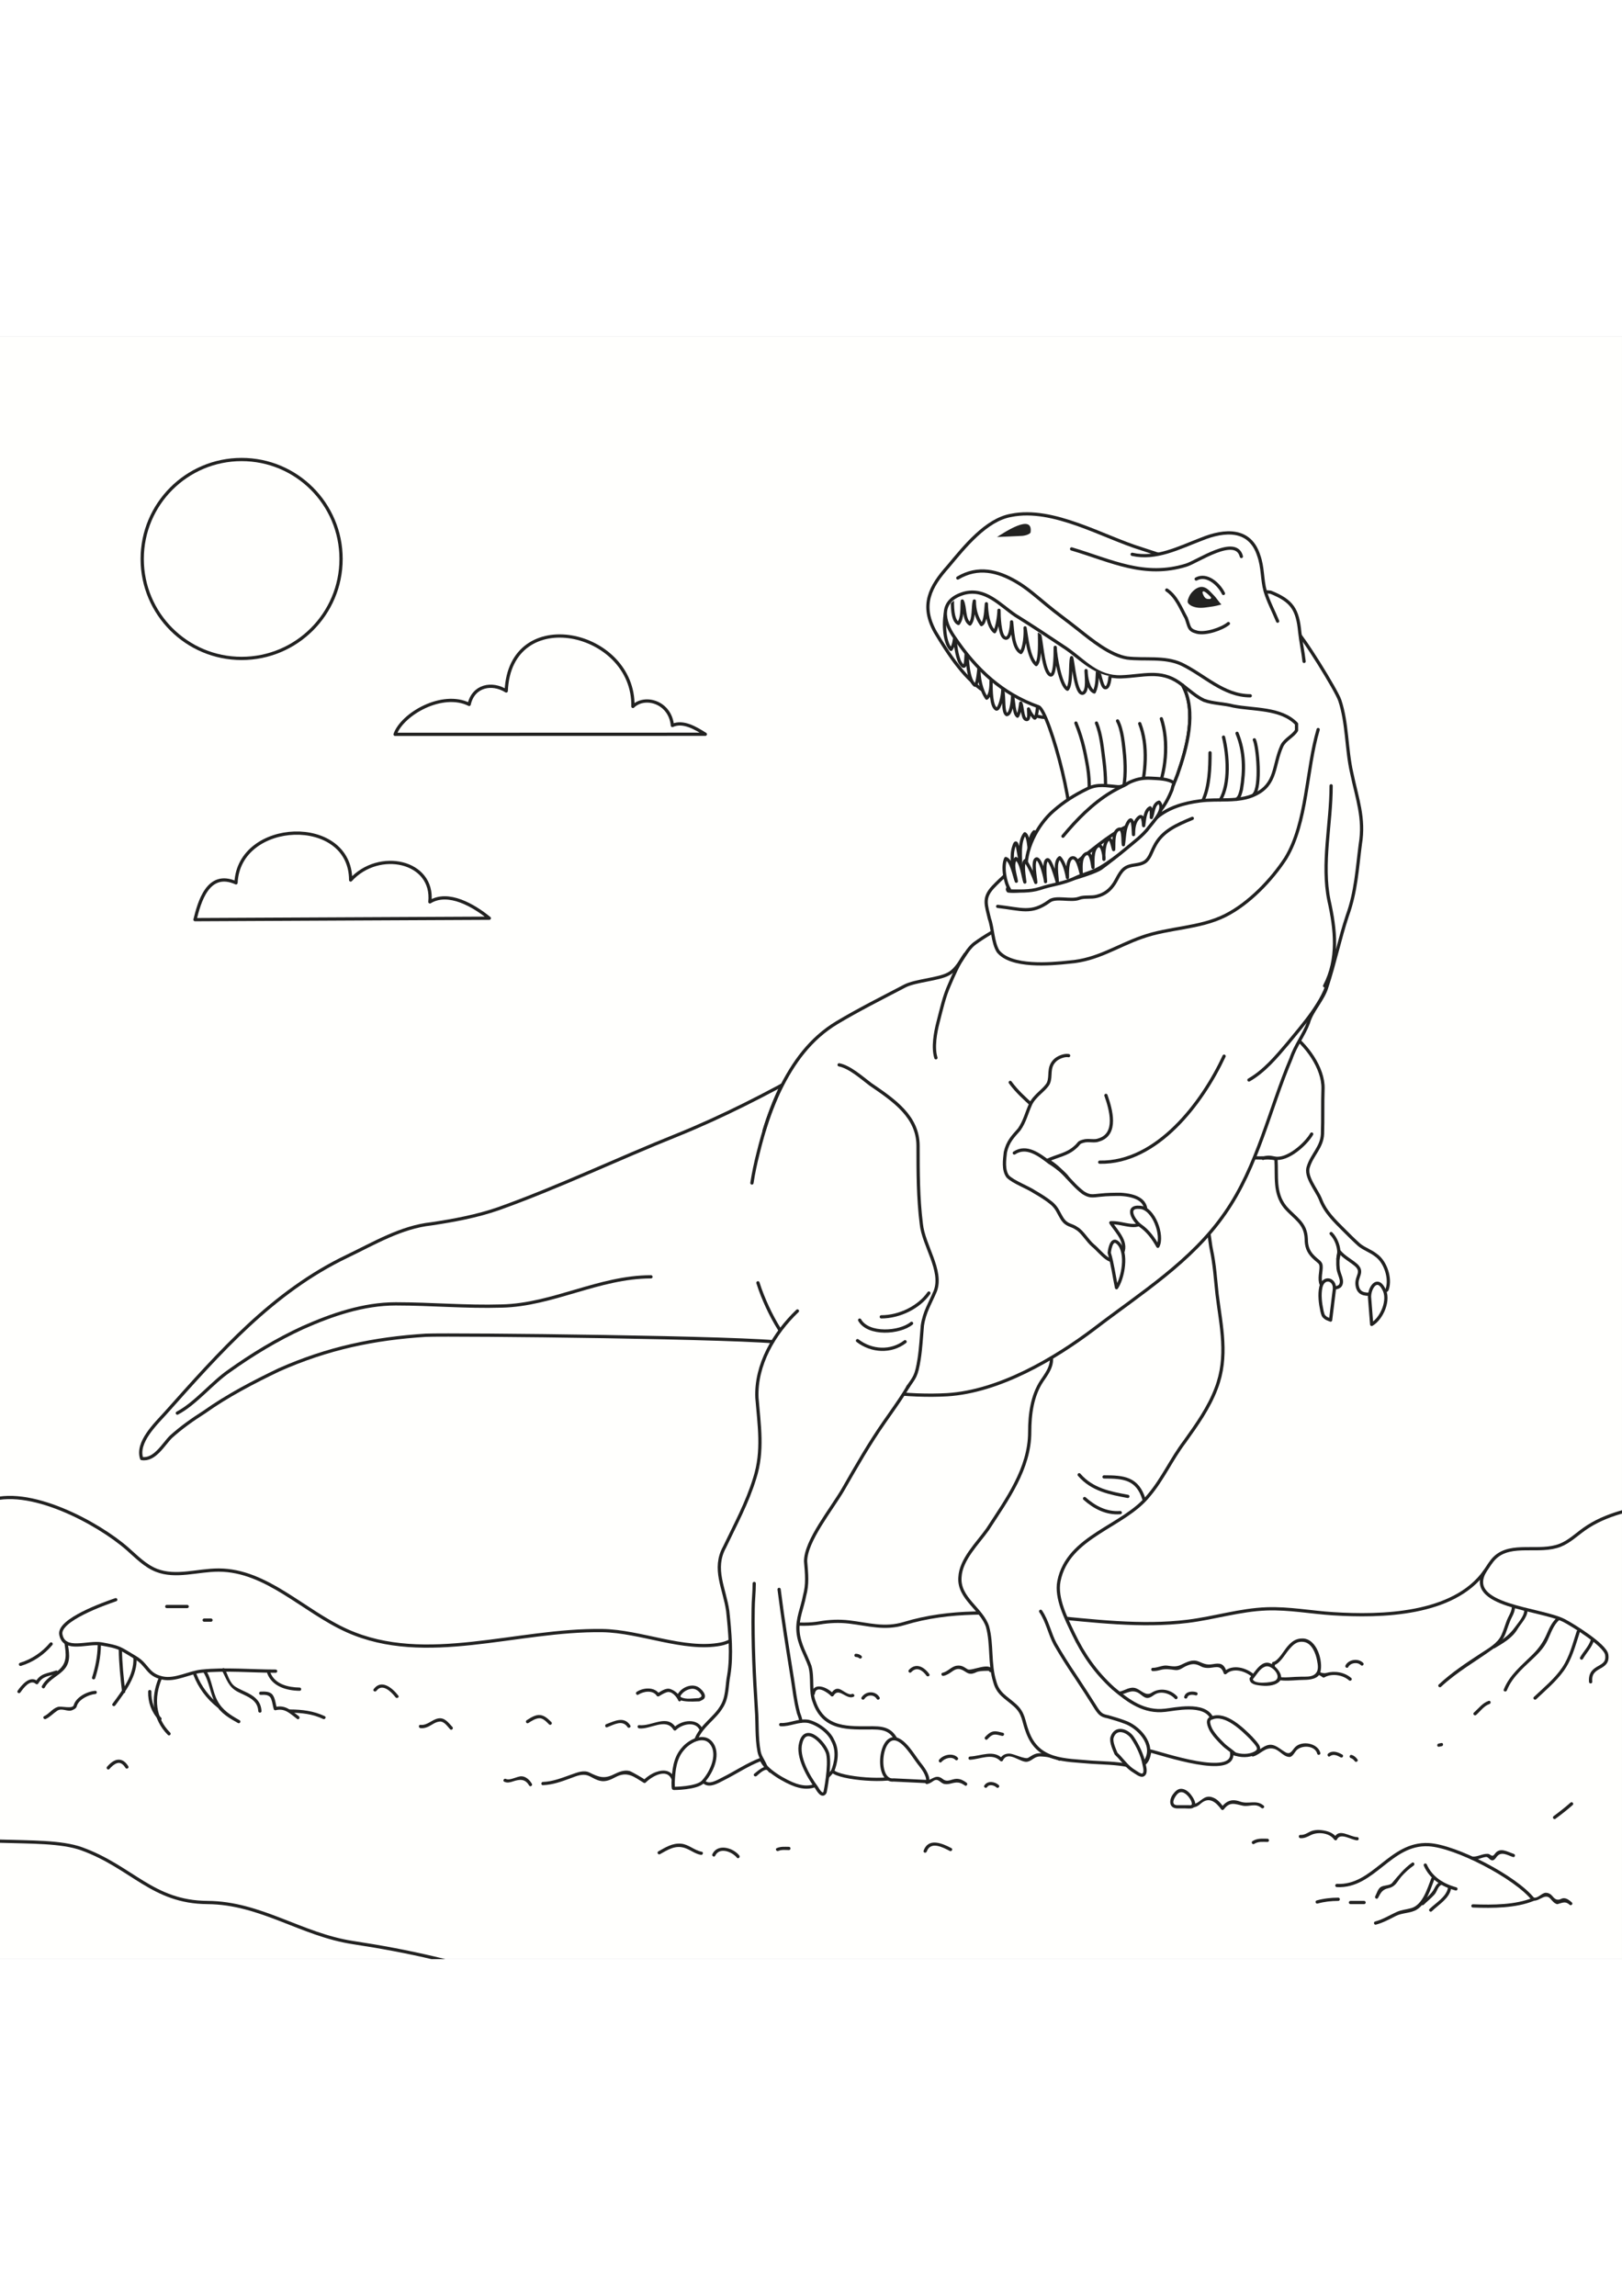 <?xml version="1.0" encoding="utf-8"?>
<!-- Generator: Adobe Illustrator 27.5.0, SVG Export Plug-In . SVG Version: 6.00 Build 0)  -->
<svg xmlns="http://www.w3.org/2000/svg" xmlns:xlink="http://www.w3.org/1999/xlink" viewBox="0 0 500 500" width="595" height="842" preserveAspectRatio="xMidYMid meet" data-scaled="true">
<rect x="0" y="0" width="500" height="500" fill="#808080" stroke="none"/>
<g id="BACKGROUND">
	<rect x="-0.002" y="0.001" style="fill:#FFFFFD;" width="500.001" height="500"/>
	<g>
		<g>
			<path style="fill:#222221;" d="M386.327,437.538c2.323-0.671,3.637-3.01,6.338-2.376c1.813,0.427,2.868,2.446,4.801,2.536
				c0.91,0.042,1.626-1.389,2.076-1.925c1.533-1.829,5.802-1.738,6.503,0.915c0.165,0.623,1.13,0.358,0.965-0.266
				c-0.791-2.992-5.606-3.869-7.729-1.793c-0.915,0.895-1.411,2.497-2.956,1.65c-1.19-0.652-2.117-1.56-3.395-2.082
				c-2.767-1.131-4.535,1.701-6.869,2.375C385.443,436.751,385.706,437.716,386.327,437.538L386.327,437.538z"/>
		</g>
	</g>
	<g>
		<g>
			<path style="fill:#222221;" d="M409.946,437.487c1.08-0.829,2.279-0.256,3.329,0.333c0.563,0.316,1.066-0.548,0.504-0.863
				c-1.347-0.756-2.968-1.385-4.337-0.333C408.938,437.01,409.436,437.879,409.946,437.487L409.946,437.487z"/>
		</g>
	</g>
	<g>
		<g>
			<path style="fill:#222221;" d="M416.395,438.038c0.518,0.152,0.898,0.499,1.201,0.936c0.364,0.526,1.231,0.027,0.863-0.504
				c-0.454-0.656-1.021-1.169-1.799-1.397C416.04,436.891,415.777,437.856,416.395,438.038L416.395,438.038z"/>
		</g>
	</g>
	<g>
		<g>
			<path style="fill:#222221;" d="M345.327,418.538c2.004-0.404,3.418-1.73,5.513-0.625c0.862,0.455,1.904,1.723,2.992,1.6
				c0.843-0.095,1.375-0.565,2.075-1.023c1.979-1.296,4.805-0.346,6.267,1.253c0.437,0.477,1.142-0.232,0.707-0.707
				c-2.029-2.219-5.373-2.788-7.911-1.127c-1.728,1.132-3.073-0.719-4.714-1.354c-1.879-0.727-3.475,0.672-5.194,1.019
				C344.43,417.701,344.697,418.665,345.327,418.538L345.327,418.538z"/>
		</g>
	</g>
	<g>
		<g>
			<path style="fill:#222221;" d="M366.01,419.355c0.309-1.024,1.745-0.902,2.552-0.65c0.617,0.192,0.879-0.773,0.266-0.965
				c-1.38-0.43-3.299-0.251-3.782,1.35C364.858,419.708,365.824,419.971,366.01,419.355L366.01,419.355z"/>
		</g>
	</g>
	<g>
		<g>
			<path style="fill:#222221;" d="M362.86,452.555c-2.221-0.073-0.743-2.619,0.128-3.484c1.341-1.331,2.899,0.143,3.713,1.327
				c0.365,0.532,0.711,1.184,0.71,1.844c0,0.431-0.609,0.314-0.895,0.314C365.298,452.555,364.079,452.555,362.86,452.555
				c-0.645,0-0.645,1,0,1c0.824,0,1.648,0,2.472,0c0.703,0,1.665,0.16,2.336-0.127c1.961-0.839-0.215-3.843-1.043-4.682
				c-0.69-0.699-1.619-1.267-2.627-1.242c-1.026,0.026-1.833,0.9-2.399,1.66c-1.257,1.688-1.372,4.304,1.262,4.391
				C363.506,453.577,363.504,452.577,362.86,452.555z"/>
		</g>
	</g>
	<g>
		<g>
			<path style="fill:#222221;" d="M367.694,453.222c1.074-0.056,1.684-0.474,2.477-1.172c2.569-2.263,4.69-0.397,6.258,1.757
				c0.234,0.323,0.627,0.315,0.863,0c1.824-2.431,3.4-1.614,5.77-1.103c2.029,0.438,3.926-0.923,5.779,0.704
				c0.482,0.424,1.192-0.281,0.707-0.707c-2.218-1.948-4.721-0.337-7.243-1.254c-2.524-0.919-4.273-0.28-5.876,1.855
				c0.288,0,0.575,0,0.863,0c-1.026-1.412-2.037-2.75-3.78-3.242c-2.627-0.743-3.579,2.045-5.817,2.161
				C367.053,452.255,367.05,453.255,367.694,453.222L367.694,453.222z"/>
		</g>
	</g>
	<g>
		<g>
			<path style="fill:#222221;" d="M326.946,437.957c-1.765-0.857-3.729-1.181-5.666-1.381c-2.019-0.208-2.75,0.431-4.338,1.381
				c-0.874,0.522-4.347-1.154-5.478-1.276c-1.373-0.147-2.591,0.379-3.202,1.623c0.262-0.034,0.523-0.068,0.785-0.102
				c-2.793-2.867-6.629-0.796-10.02-0.646c-0.643,0.028-0.645,1.028,0,1c3.02-0.134,6.85-2.176,9.313,0.353
				c0.213,0.219,0.643,0.189,0.785-0.102c1.641-3.337,5.458,0.814,7.59,0.349c1.613-0.353,2.114-1.645,3.972-1.618
				c1.884,0.027,4.049,0.454,5.755,1.282C327.02,439.1,327.526,438.238,326.946,437.957L326.946,437.957z"/>
		</g>
	</g>
	<g>
		<g>
			<path style="fill:#222221;" d="M295.214,437.869c-1.528-1.551-4.423-0.894-5.707,0.666c-0.406,0.493,0.297,1.205,0.707,0.707
				c0.93-1.129,3.134-1.842,4.293-0.666C294.96,439.036,295.667,438.328,295.214,437.869L295.214,437.869z"/>
		</g>
	</g>
	<g>
		<g>
			<path style="fill:#222221;" d="M309.16,430.24c-0.923-0.203-1.934-0.568-2.891-0.416c-1.076,0.17-1.876,0.95-2.596,1.711
				c-0.443,0.468,0.263,1.177,0.707,0.707c0.602-0.636,1.273-1.377,2.2-1.45c0.759-0.061,1.581,0.252,2.314,0.413
				C309.522,431.342,309.79,430.378,309.16,430.24L309.16,430.24z"/>
		</g>
	</g>
	<g>
		<g>
			<path style="fill:#222221;" d="M305.36,411.555c0.02-0.002,0.041-0.004,0.061-0.006c0.317-0.032,0.577-0.296,0.482-0.633
				c-0.751-2.685-6.491,0.472-7.654-0.259c-1.17-0.734-1.768-1.251-3.223-1.103c-1.698,0.174-2.801,1.829-4.466,2.185
				c-0.631,0.135-0.363,1.099,0.266,0.965c1.085-0.232,1.891-0.791,2.788-1.43c1.857-1.322,2.922-0.512,4.469,0.459
				c0.452,0.283,1.152,0.4,1.667,0.276c0.651-0.158,0.702-0.193,1.34-0.489c0.889-0.412,3.828-0.413,3.85-0.339
				c0.16-0.211,0.321-0.422,0.481-0.633c-0.021,0.002-0.041,0.004-0.061,0.006C304.725,410.619,304.719,411.62,305.36,411.555
				L305.36,411.555z"/>
		</g>
	</g>
	<g>
		<g>
			<path style="fill:#222221;" d="M280.881,411.576c1.694-1.843,3.496-0.62,4.715,1.064c0.374,0.518,1.242,0.02,0.863-0.504
				c-1.6-2.212-4.115-3.628-6.285-1.268C279.738,411.342,280.443,412.051,280.881,411.576L280.881,411.576z"/>
		</g>
	</g>
	<g>
		<g>
			<path style="fill:#222221;" d="M441.211,475.088c-1.193,3.071-2.643,8.206-6.194,9.201c-1.546,0.434-3.041,0.513-4.523,1.192
				c-2.215,1.017-4.22,2.279-6.599,2.924c-0.622,0.169-0.357,1.134,0.266,0.965c2.178-0.59,4.094-1.62,6.087-2.653
				c2.015-1.044,4.625-0.814,6.498-1.98c2.972-1.85,4.218-6.264,5.431-9.383C442.409,474.753,441.442,474.494,441.211,475.088
				L441.211,475.088z"/>
		</g>
	</g>
	<g>
		<g>
			<path style="fill:#222221;" d="M438.881,483.242c1.1-1.071,2.308-2.021,3.333-3.167c0.836-0.934,0.961-2.585,2.279-3.037
				c0.607-0.208,0.346-1.175-0.266-0.965c-1.096,0.376-1.617,1.242-2.128,2.23c-0.911,1.764-2.53,2.871-3.926,4.232
				C437.711,482.985,438.419,483.692,438.881,483.242L438.881,483.242z"/>
		</g>
	</g>
	<g>
		<g>
			<path style="fill:#222221;" d="M446.378,477.922c-0.509,2.914-3.738,4.698-5.704,6.612c-0.463,0.45,0.245,1.157,0.707,0.707
				c2.107-2.051,5.413-3.915,5.962-7.054C447.453,477.557,446.489,477.288,446.378,477.922L446.378,477.922z"/>
		</g>
	</g>
	<g>
		<g>
			<path style="fill:#222221;" d="M435.275,470.29c-2.485,1.752-4.229,3.984-6.164,6.266c-0.704,0.83-2.521,0.594-3.503,1.234
				c-0.859,0.559-1.228,1.996-1.68,2.847c-0.303,0.568,0.56,1.073,0.863,0.504c0.792-1.485,1.276-2.584,3.153-2.985
				c0.717-0.153,1.307-0.423,1.873-0.892c0.844-0.698,1.429-1.866,2.164-2.693c1.138-1.28,2.397-2.431,3.797-3.417
				C436.303,470.785,435.804,469.917,435.275,470.29L435.275,470.29z"/>
		</g>
	</g>
	<g>
		<g>
			<path style="fill:#222221;" d="M412.527,481.055c-2.265,0.012-4.446,0.248-6.633,0.851c-0.621,0.171-0.357,1.136,0.266,0.965
				c2.101-0.579,4.193-0.805,6.367-0.815C413.172,482.052,413.173,481.052,412.527,481.055L412.527,481.055z"/>
		</g>
	</g>
	<g>
		<g>
			<path style="fill:#222221;" d="M472.108,481.82c2.12,0.945,4.017-2.393,5.785-0.478c0.68,0.735,1.045,1.331,2.001,1.696
				c0.2,0.076,0.553-0.087,0.695-0.131c1.32-0.4,2.113-0.699,3.25,0.335c0.476,0.433,1.185-0.272,0.707-0.707
				c-0.7-0.638-1.514-1.314-2.519-1.314c-0.261,0-0.546,0.076-0.776,0.198c-1.153,0.614-1.946,0.104-2.65-0.785
				c-0.507-0.641-1.242-1.079-2.073-1.079c-1.346,0-2.571,2-3.915,1.401C472.029,480.697,471.52,481.558,472.108,481.82
				L472.108,481.82z"/>
		</g>
	</g>
	<g>
		<g>
			<path style="fill:#222221;" d="M453.86,469.388c1.451,0.142,2.769-0.7,4.194-0.88c0.729-0.092,1.146,1.047,1.972,1.047
				c0.602,0,1.022-0.648,1.333-1.065c1.384-1.861,3.311-0.526,5.034,0.048c0.613,0.204,0.874-0.762,0.266-0.965
				c-2.025-0.674-4.329-2.202-5.877,0.003c-0.876,1.25-1.265,0.039-2.089-0.021c-1.703-0.124-3.173,0.994-4.833,0.833
				C453.219,468.326,453.225,469.327,453.86,469.388L453.86,469.388z"/>
		</g>
	</g>
	<g>
		<g>
			<path style="fill:#222221;" d="M418.36,462.388c-2.356-0.05-5.646-2.953-7.099,0.248c0.288,0,0.575,0,0.863,0
				c-1.098-1.584-2.783-2.119-4.637-2.371c-0.903-0.122-1.779-0.096-2.664,0.1c-1.421,0.314-2.395,1.462-3.964,1.356
				c-0.645-0.043-0.64,0.957,0,1c1.194,0.08,2.135-0.4,3.179-0.933c2.135-1.086,5.755-0.765,7.223,1.352
				c0.191,0.276,0.695,0.371,0.863,0c1.051-2.314,4.52,0.212,6.235,0.248C419.006,463.402,419.004,462.402,418.36,462.388
				L418.36,462.388z"/>
		</g>
	</g>
	<g>
		<g>
			<path style="fill:#222221;" d="M390.693,462.888c-1.655-0.018-3.117-0.18-4.585,0.735c-0.546,0.34-0.045,1.205,0.504,0.863
				c1.304-0.813,2.62-0.614,4.081-0.599C391.339,463.895,391.338,462.895,390.693,462.888L390.693,462.888z"/>
		</g>
	</g>
	<g>
		<g>
			<path style="fill:#222221;" d="M251.194,418.222c0.37-2.944,4.156-0.256,4.98,0.688c0.215,0.246,0.631,0.163,0.785-0.102
				c1.614-2.75,3.898,1.354,6.153,0.346c0.588-0.263,0.079-1.124-0.504-0.863c-1.069,0.479-2.828-1.228-3.898-1.544
				c-1.225-0.361-2.07,0.631-2.614,1.558c0.262-0.034,0.523-0.067,0.785-0.102c-1.736-1.989-6.199-3.866-6.687,0.02
				C250.114,418.861,251.115,418.853,251.194,418.222L251.194,418.222z"/>
		</g>
	</g>
	<g>
		<g>
			<path style="fill:#222221;" d="M266.459,419.808c0.9-1.368,2.94-1.434,3.804,0c0.332,0.552,1.197,0.05,0.863-0.504
				c-1.262-2.096-4.221-1.991-5.53,0C265.24,419.844,266.107,420.344,266.459,419.808L266.459,419.808z"/>
		</g>
	</g>
	<g>
		<g>
			<path style="fill:#222221;" d="M263.86,406.889c0.368,0.013,0.703,0.103,0.98,0.354c0.477,0.432,1.187-0.273,0.707-0.707
				c-0.478-0.433-1.047-0.625-1.687-0.647C263.215,405.868,263.217,406.868,263.86,406.889L263.86,406.889z"/>
		</g>
	</g>
	<g>
		<g>
			<path style="fill:#222221;" d="M285.826,446.039c0.707-0.164,1.216-0.459,1.808-0.884c1.605-1.155,2.201,0.63,3.456,0.857
				c0.723,0.13,1.308,0.052,2.017-0.13c1.785-0.458,2.739-0.541,4.335,0.606c0.524,0.378,1.022-0.49,0.504-0.863
				c-0.953-0.687-1.793-1.161-2.98-1.193c-1.538-0.043-2.866,1.263-4.382,0.04c-2.002-1.616-3.157,0.171-5.023,0.603
				C284.933,445.219,285.198,446.183,285.826,446.039L285.826,446.039z"/>
		</g>
	</g>
	<g>
		<g>
			<path style="fill:#222221;" d="M304.292,446.974c0.638-0.981,2.173-0.557,2.882,0.102c0.472,0.438,1.181-0.268,0.707-0.707
				c-1.209-1.122-3.443-1.452-4.452,0.102C303.076,447.012,303.942,447.513,304.292,446.974L304.292,446.974z"/>
		</g>
	</g>
	<g>
		<g>
			<path style="fill:#222221;" d="M237.842,441.923c-1.138-2.789-3.954-0.183-5.335,0.945c-0.5,0.408,0.212,1.111,0.707,0.707
				c0.689-0.562,3.026-2.95,3.665-1.387C237.119,442.778,238.086,442.521,237.842,441.923L237.842,441.923z"/>
		</g>
	</g>
	<g>
		<g>
			<path style="fill:#222221;" d="M216.676,429.256c-1.463-3.735-6.64-3.015-9.002-0.554c0.262,0.034,0.523,0.067,0.785,0.102
				c-2.752-4.573-7.466-0.456-11.432-0.915c-0.64-0.074-0.633,0.927,0,1c3.42,0.397,8.269-3.401,10.568,0.419
				c0.163,0.271,0.559,0.337,0.785,0.102c1.749-1.822,6.141-2.927,7.332,0.112C215.944,430.116,216.912,429.858,216.676,429.256
				L216.676,429.256z"/>
		</g>
	</g>
	<g>
		<g>
			<path style="fill:#222221;" d="M194.292,427.97c-1.911-2.92-4.792-1.365-7.398-0.396c-0.599,0.223-0.34,1.189,0.266,0.965
				c2.031-0.755,4.706-2.451,6.269-0.065C193.78,429.011,194.646,428.511,194.292,427.97L194.292,427.97z"/>
		</g>
	</g>
	<g>
		<g>
			<path style="fill:#222221;" d="M215.527,419.556c-1.699,0.015-4.059,0.548-5.614-0.305c-0.389-0.213,0.047-0.703,0.217-0.913
				c0.726-0.9,1.866-1.495,3.004-1.641c1.253-0.16,2.255,0.653,2.906,1.626c0.564,0.844-0.154,0.995-0.766,1.301
				c-0.577,0.288-0.07,1.151,0.505,0.863c0.628-0.314,1.383-0.524,1.514-1.305c0.169-1.01-0.827-2.054-1.513-2.643
				c-1.996-1.717-5.189-0.588-6.58,1.371c-2.371,3.339,4.892,2.657,6.326,2.646C216.171,420.55,216.172,419.55,215.527,419.556z"/>
		</g>
	</g>
	<g>
		<g>
			<path style="fill:#222221;" d="M209.958,419.804c-0.618-1.438-1.827-2.526-3.299-3.039c-1.355-0.473-2.996,0.716-4.052,1.359
				c0.228,0.06,0.456,0.119,0.684,0.18c-1.504-2.271-4.947-2.044-7.018-0.68c-0.536,0.353-0.036,1.22,0.505,0.863
				c1.533-1.01,4.437-1.51,5.649,0.32c0.148,0.224,0.441,0.327,0.684,0.18c0.79-0.481,1.52-0.928,2.407-1.227
				c1.534-0.518,3.081,1.396,3.575,2.547C209.349,420.9,210.21,420.389,209.958,419.804L209.958,419.804z"/>
		</g>
	</g>
	<g>
		<g>
			<path style="fill:#222221;" d="M208.009,444.423c-1.017-2.671-3.338-2.971-5.833-2.069c-1.323,0.478-2.526,1.298-3.563,2.236
				c0.083-0.074-3.934-2.411-4.544-2.568c-1.632-0.421-3.363,0.287-4.793,1.008c-2.957,1.488-4.683,0.919-7.534-0.523
				c-1.773-0.897-3.81-0.029-5.515,0.567c-2.929,1.025-5.719,2.199-8.867,2.315c-0.643,0.023-0.645,1.023,0,1
				c2.94-0.108,5.618-1.064,8.356-2.071c1.991-0.732,4.002-1.716,6.096-0.657c1.122,0.567,1.936,1.1,3.181,1.388
				c1.743,0.401,3.297-0.365,4.788-1.155c3.616-1.917,5.679-0.064,8.661,1.761c0.19,0.116,0.451,0.08,0.606-0.078
				c1.85-1.885,6.581-4.609,7.998-0.887C207.272,445.286,208.239,445.027,208.009,444.423L208.009,444.423z"/>
		</g>
	</g>
	<g>
		<g>
			<path style="fill:#222221;" d="M163.959,445.97c-0.635-1.107-1.791-2.278-3.167-2.316c-1.446-0.039-3.55,1.413-4.846,0.804
				c-0.58-0.272-1.088,0.589-0.505,0.863c0.92,0.433,1.762,0.217,2.695-0.092c2.01-0.666,3.732-0.893,4.96,1.245
				C163.417,447.034,164.281,446.53,163.959,445.97L163.959,445.97z"/>
		</g>
	</g>
	<g>
		<g>
			<path style="fill:#222221;" d="M203.446,467.654c2.427-1.36,4.706-2.859,7.596-1.931c1.786,0.573,3.124,1.81,5.019,2.148
				c0.63,0.112,0.9-0.852,0.266-0.965c-2.277-0.407-4.061-2.291-6.379-2.488c-2.666-0.228-4.767,1.117-7.006,2.372
				C202.379,467.106,202.883,467.969,203.446,467.654L203.446,467.654z"/>
		</g>
	</g>
	<g>
		<g>
			<path style="fill:#222221;" d="M220.459,468.141c1.341-2.785,5.218-1.249,6.715,0.602c0.406,0.502,1.108-0.211,0.707-0.707
				c-1.909-2.36-6.659-3.776-8.285-0.398C219.317,468.215,220.179,468.722,220.459,468.141L220.459,468.141z"/>
		</g>
	</g>
	<g>
		<g>
			<path style="fill:#222221;" d="M239.946,466.654c0.999-0.45,2.185-0.273,3.248-0.265c0.645,0.005,0.645-0.995,0-1
				c-1.279-0.01-2.555-0.138-3.752,0.401C238.854,466.055,239.363,466.917,239.946,466.654L239.946,466.654z"/>
		</g>
	</g>
	<g>
		<g>
			<path style="fill:#222221;" d="M285.676,466.855c1.164-3.32,4.967-1.33,7.1-0.201c0.569,0.302,1.074-0.562,0.504-0.863
				c-2.823-1.495-7.127-3.312-8.568,0.799C284.497,467.2,285.464,467.46,285.676,466.855L285.676,466.855z"/>
		</g>
	</g>
	<g>
		<g>
			<path style="fill:#222221;" d="M169.964,426.952c-0.946-0.934-1.973-1.962-3.346-2.16c-1.525-0.22-3.045,0.814-4.26,1.582
				c-0.544,0.343-0.042,1.209,0.505,0.863c1.02-0.643,2.128-1.408,3.37-1.474c1.208-0.064,2.25,1.132,3.024,1.895
				C169.716,428.112,170.424,427.405,169.964,426.952L169.964,426.952z"/>
		</g>
	</g>
	<g>
		<g>
			<path style="fill:#222221;" d="M139.464,428.452c-1.244-1.311-2.393-3.046-4.458-2.618c-1.927,0.399-3.338,2.199-5.396,1.972
				c-0.641-0.071-0.634,0.93,0,1c1.379,0.152,2.463-0.423,3.611-1.12c0.734-0.446,1.441-0.832,2.319-0.901
				c1.402-0.11,2.377,1.491,3.216,2.375C139.202,429.628,139.908,428.918,139.464,428.452L139.464,428.452z"/>
		</g>
	</g>
	<g>
		<g>
			<path style="fill:#222221;" d="M59.628,412.438c1.475,3.891,4.097,7.414,7.378,9.971c0.502,0.392,1.215-0.311,0.707-0.707
				c-3.143-2.448-5.706-5.796-7.122-9.529C60.366,411.576,59.399,411.835,59.628,412.438L59.628,412.438z"/>
		</g>
	</g>
	<g>
		<g>
			<path style="fill:#222221;" d="M62.679,411.557c1.903,3.02,2.114,6.832,3.855,9.98c1.495,2.703,4.22,4.242,6.824,5.699
				c0.563,0.316,1.067-0.549,0.505-0.863c-2.736-1.53-5.192-3.039-6.749-5.853c-1.651-2.985-1.751-6.58-3.572-9.468
				C63.199,410.509,62.333,411.01,62.679,411.557L62.679,411.557z"/>
		</g>
	</g>
	<g>
		<g>
			<path style="fill:#222221;" d="M68.429,411.057c1.504,2.793,1.97,5.054,4.888,6.574c2.706,1.41,6.12,2.295,6.294,5.924
				c0.031,0.642,1.031,0.645,1,0c-0.132-2.762-1.773-4.314-4.123-5.525c-1.289-0.665-2.639-1.178-3.873-1.947
				c-1.887-1.178-2.331-3.685-3.323-5.529C68.986,409.985,68.123,410.49,68.429,411.057L68.429,411.057z"/>
		</g>
	</g>
	<g>
		<g>
			<path style="fill:#222221;" d="M80.36,418.555c1.302-0.046,2.713-0.13,3.248,1.301c0.367,0.98,0.48,2.075,0.77,3.082
				c0.076,0.267,0.348,0.416,0.615,0.35c2.898-0.725,4.473,1.133,6.615,2.699c0.521,0.382,1.02-0.487,0.505-0.863
				c-2.445-1.788-4.166-3.605-7.385-2.801c0.205,0.117,0.41,0.233,0.615,0.35c-0.381-1.329-0.462-2.894-1.254-4.061
				c-0.787-1.162-2.513-1.099-3.728-1.056C79.717,417.578,79.715,418.578,80.36,418.555L80.36,418.555z"/>
		</g>
	</g>
	<g>
		<g>
			<path style="fill:#222221;" d="M89.36,424.055c3.584,0.018,6.971,0.378,10.248,1.932c0.58,0.275,1.087-0.587,0.505-0.863
				c-3.445-1.633-6.975-2.05-10.752-2.068C88.715,423.052,88.716,424.052,89.36,424.055L89.36,424.055z"/>
		</g>
	</g>
	<g>
		<g>
			<path style="fill:#222221;" d="M82.378,411.938c1.547,4.079,5.984,5.312,9.982,5.367c0.645,0.009,0.645-0.991,0-1
				c-3.484-0.049-7.644-1.011-9.018-4.633C83.116,411.076,82.149,411.335,82.378,411.938L82.378,411.938z"/>
		</g>
	</g>
	<g>
		<g>
			<path style="fill:#222221;" d="M48.879,413.422c-2.543,6.15-1.937,12.663,2.878,17.486c0.456,0.457,1.163-0.25,0.707-0.707
				c-4.592-4.6-5.025-10.698-2.622-16.514C50.089,413.092,49.121,412.836,48.879,413.422L48.879,413.422z"/>
		</g>
	</g>
	<g>
		<g>
			<path style="fill:#222221;" d="M36.61,404.555c0.034,4.359,0.517,8.673,1,13c0.071,0.634,1.072,0.641,1,0
				c-0.483-4.327-0.966-8.641-1-13C37.605,403.911,36.605,403.91,36.61,404.555L36.61,404.555z"/>
		</g>
	</g>
	<g>
		<g>
			<path style="fill:#222221;" d="M41.11,407.055c0.308,5.373-3.419,10.138-6.432,14.248c-0.382,0.521,0.486,1.019,0.863,0.504
				c3.121-4.258,6.888-9.182,6.568-14.752C42.074,406.415,41.073,406.411,41.11,407.055L41.11,407.055z"/>
		</g>
	</g>
	<g>
		<g>
			<path style="fill:#222221;" d="M30.11,403.305c-0.052,3.324-0.721,6.707-1.732,9.867c-0.197,0.616,0.768,0.877,0.964,0.266
				c1.037-3.239,1.714-6.724,1.768-10.133C31.121,402.66,30.121,402.661,30.11,403.305L30.11,403.305z"/>
		</g>
	</g>
	<g>
		<g>
			<path style="fill:#222221;" d="M19.878,402.688c0.489,3.326,0.925,5.95-1.885,8.312c-1.844,1.55-3.89,2.604-5.065,4.804
				c-0.304,0.568,0.559,1.073,0.863,0.504c1.452-2.715,4.508-3.613,6.319-5.965c1.817-2.359,1.136-5.172,0.731-7.92
				C20.749,401.786,19.785,402.057,19.878,402.688L19.878,402.688z"/>
		</g>
	</g>
	<g>
		<g>
			<path style="fill:#222221;" d="M17.228,411.073c-2.732,0.969-4.675,0.737-6.299,3.48c0.262-0.034,0.523-0.068,0.785-0.102
				c-2.371-2.137-4.964,0.949-6.285,2.852c-0.369,0.531,0.498,1.03,0.863,0.504c0.773-1.113,2.988-4.204,4.715-2.648
				c0.239,0.215,0.615,0.187,0.785-0.102c1.46-2.464,3.331-2.18,5.701-3.02C18.097,411.824,17.837,410.857,17.228,411.073
				L17.228,411.073z"/>
		</g>
	</g>
	<g>
		<g>
			<path style="fill:#222221;" d="M29.36,417.305c-2.414,0.162-5.919,1.895-6.644,4.443c-0.352,1.236-3.761,0.18-4.928,0.534
				c-1.617,0.492-2.659,2.139-4.18,2.841c-0.585,0.27-0.077,1.132,0.505,0.863c1.349-0.622,2.25-1.692,3.474-2.506
				c1.609-1.07,3.246,0.495,4.776-0.244c0.633-0.306,1.131-0.525,1.317-1.223c0.556-2.084,3.822-3.584,5.68-3.709
				C30,418.262,30.004,417.262,29.36,417.305L29.36,417.305z"/>
		</g>
	</g>
	<g>
		<g>
			<path style="fill:#222221;" d="M33.714,441.409c0.652-0.726,1.365-1.427,2.294-1.777c1.208-0.456,2.086,0.491,2.67,1.426
				c0.341,0.546,1.206,0.044,0.863-0.504c-0.73-1.17-1.716-2.142-3.187-2.017c-1.354,0.114-2.492,1.213-3.349,2.166
				C32.577,441.18,33.282,441.889,33.714,441.409L33.714,441.409z"/>
		</g>
	</g>
	<g>
		<g>
			<path style="fill:#222221;" d="M116.042,417.307c1.841-2.483,4.614,0.349,5.887,2c0.388,0.504,1.257,0.007,0.863-0.504
				c-1.802-2.341-5.209-5.245-7.613-2C114.794,417.322,115.663,417.82,116.042,417.307L116.042,417.307z"/>
		</g>
	</g>
</g>
<g id="OBJECTS">
	<g>
		<defs>
			<rect id="SVGID_1_" x="-0.001" y="0.001" width="500" height="500"/>
		</defs>
		<clipPath id="SVGID_00000085972361626236765840000007232594507598196385_">
			<use xlink:href="#SVGID_1_"  style="overflow:visible;"/>
		</clipPath>
		<g style="clip-path:url(#SVGID_00000085972361626236765840000007232594507598196385_);">
			<path style="fill:none;stroke:#222221;stroke-linecap:round;stroke-linejoin:round;stroke-miterlimit:10;" d="M530.377,407.936
				c4.24,18.735,1.422,40.792,0.1,59.828c-0.93,13.385,0.169,35.663-13.729,43.19c-23.027,12.47-53.725,10.624-78.418,12.708
				c-47.968,4.047-94.392,0.636-142.283-2.073c-45.097-2.55-90.558,5.272-135.47,0.862c-20.804-2.043-40.974-8.815-61.763-11.414
				c-17.871-2.235-35.767-3.796-53.677-5.409c-20.688-1.864-74.805,11.528-90.203-7.677c-3.216-4.012,13.741-20.603,15.988-24.351
				c7.822-13.045,20.003-18.802,19.641-35.832c-0.392-18.299-2.389-36.514-2.039-54.848c0.167-8.709-1.343-20.401,7.477-23.963
				c12.607-5.092,34.323,6.706,43.298,14.6c2.795,2.458,5.457,5.243,8.919,6.608c6.012,2.371,12.741-0.091,19.203-0.072
				c14.789,0.044,26.117,12.682,39.617,18.721c24.232,10.841,52.179-0.484,78.722-0.066c11.67,0.184,25.132,6.326,36.419,4.168
				c4.262-0.815,7.73-4.471,12.007-5.568c6.126-1.573,12.234,0.123,18.448-0.961c2.987-0.522,6.114-0.649,9.158-0.286
				c5.915,0.706,10.894,2.298,16.928,0.468c28.206-8.552,58.521,2.912,87.471-0.691c8.143-1.014,16.096-3.535,24.297-3.829
				c6.836-0.245,13.624,1.067,20.45,1.504c14.715,0.942,37.156,0.474,46.787-13.079c1.018-1.434,1.855-3.022,3.136-4.228
				c5.064-4.77,13.626-1.248,20.096-3.805c2.755-1.089,4.941-3.217,7.354-4.936c6.674-4.756,15.026-6.348,23.088-7.821
				c2.069-0.378,4.344-0.725,6.164,0.332c2.118,1.229,2.846,3.884,3.387,6.271C524.092,380.17,527.234,394.053,530.377,407.936z"/>
			<g>
				<path style="fill:none;stroke:#222221;stroke-linecap:round;stroke-linejoin:round;stroke-miterlimit:10;" d="M457.725,380.474
					c-6.197,10.748,17.119,11.448,24.398,15.169c2.586,1.322,12.72,7.584,13.167,10.522c0.744,4.878-5.422,2.835-4.956,8.369"/>
				<path style="fill:none;stroke:#222221;stroke-linecap:round;stroke-linejoin:round;stroke-miterlimit:10;" d="M35.679,389.228
					c-3.348,1.146-17.779,6.218-16.922,10.743c1.034,5.467,8.323,2.116,12.545,2.889c5.735,1.049,5.318,1.133,10.489,4.228
					c3.833,2.294,3.559,5.25,8.284,6.274c3.942,0.855,8.175-1.708,12.105-2.11c7.445-0.762,15.298-0.004,22.78-0.004"/>
				<path style="fill:none;stroke:#222221;stroke-linecap:round;stroke-linejoin:round;stroke-miterlimit:10;" d="M51.407,391.326
					c2.097,0,4.194,0,6.292,0"/>
				<path style="fill:none;stroke:#222221;stroke-linecap:round;stroke-linejoin:round;stroke-miterlimit:10;" d="M62.941,395.52
					c0.699,0,1.398,0,2.097,0"/>
				<path style="fill:none;stroke:#222221;stroke-linecap:round;stroke-linejoin:round;stroke-miterlimit:10;" d="M15.757,402.86
					c-2.49,2.967-5.818,5.194-9.437,6.291"/>
				<path style="fill:none;stroke:#222221;stroke-linecap:round;stroke-linejoin:round;stroke-miterlimit:10;" d="M46.165,417.54
					c-0.088,3.19,0.998,6.19,3.146,8.388"/>
				<path style="fill:none;stroke:#222221;stroke-linecap:round;stroke-linejoin:round;stroke-miterlimit:10;" d="M412.105,477.306
					c11.36,0.594,16.388-13.218,28.311-12.581c8.333,0.445,26.873,10.056,32.212,16.854c-5.425,2.208-12.322,2.249-18.581,2.019"/>
				<path style="fill:none;stroke:#222221;stroke-linecap:round;stroke-linejoin:round;stroke-miterlimit:10;" d="M416.3,482.548
					c1.398,0,2.796,0,4.194,0"/>
				<path style="fill:none;stroke:#222221;stroke-linecap:round;stroke-linejoin:round;stroke-miterlimit:10;" d="M439.367,471.014
					c1.717,3.905,5.206,6.172,9.438,7.34"/>
				<path style="fill:none;stroke:#222221;stroke-linecap:round;stroke-linejoin:round;stroke-miterlimit:10;" d="M-21.991,458.432
					c8.561,8.299,34.823,3.088,47.181,7.573c15.562,5.647,21.8,16.439,38.746,16.543c16.423,0.101,28.929,9.933,44.854,12.35
					c17.647,2.679,32.622,6.155,49.569,11.767"/>
				<path style="fill:none;stroke:#222221;stroke-linecap:round;stroke-linejoin:round;stroke-miterlimit:10;" d="M479.212,456.336
					c1.789-1.308,3.871-2.972,5.243-4.194"/>
			</g>
		</g>
	</g>
	<g>
		<g>
			<path style="fill:#FFFFFD;stroke:#222221;stroke-linecap:round;stroke-linejoin:round;stroke-miterlimit:10;" d="
				M249.334,226.055c-13,7.333-26.667,14.333-40.667,20c-18.333,7.333-36.333,16-55,22.667c-6.667,2.333-14,3.666-20.667,4.666
				c-9.333,1-17.666,6-26,10c-23,11-39.334,29.667-56,48.334c-3,3.333-9,9-7.333,14c4,0.666,6.667-4.334,9-6.667
				c3.333-3,6.667-5.333,10.333-7.667c7-5,15.333-9.333,23-13c15-6.666,29.333-9.666,45.333-10.666c8.667-0.334,101,0.666,110,2.333
				c7.333,1.333,9,3.667,12.334-4c3.334-8.333,6.667-16.667,9.334-25L249.334,226.055z"/>
			<path style="fill:none;stroke:#222221;stroke-linecap:round;stroke-linejoin:round;stroke-miterlimit:10;" d="M54.667,331.722
				c5.667-3,10.667-9.333,16-13c7-5,14.667-9.667,22.667-13.333c9-4,18.667-7.334,28.667-7.334c11,0,21.666,1,32.666,0.667
				c15.667-0.333,30-9,46-9"/>
		</g>
		<g>
			<g>
				<path style="fill:#FFFFFD;stroke:#222221;stroke-linecap:round;stroke-linejoin:round;stroke-miterlimit:10;" d="
					M397.502,214.555c5.167,3.5,10.5,10.833,10.333,17.166c-0.166,4.667,0,9.334-0.166,14c-0.167,4-3.167,6.334-4.334,10.001
					c-1.166,3,2.5,7.166,3.667,10c1.5,4,4.333,6.666,7.333,9.666c1.5,1.5,3,3,4.667,4.5c1.667,1.334,3.5,1.834,5.167,3.167
					c2.666,1.833,4.333,6.333,3.666,9.667c-0.333,1.333-0.166,1.166-1.666,1.5c-1,0.333-2.167,0.666-3.334,0.833
					c-2.333,0.167-4.166-0.167-4.5-2.833c-0.333-2.667,2-3.834-0.166-6c-1.667-1.5-3.834-2.5-5.334-4.334
					c-0.5,1.5-0.5,3.834-0.333,5.334c0.167,1.666,1.667,3.666,0.667,5.166c-0.667,1-4,1.167-5,0.667c-1.667-1-1.167-3.667-1-5.167
					c0.333-2.833-0.334-2.333-2.334-4.333c-1.666-1.667-2.166-3.333-2.166-5.5c-0.167-5-3.5-6.333-6.5-9.833
					c-3.5-4.334-2.5-9.5-2.834-14.834c-3-0.833-6.333,0.334-9.5-1c0,0,0.334,0,0.334-0.166L397.502,214.555z"/>
				<path style="fill:none;stroke:#222221;stroke-linecap:round;stroke-linejoin:round;stroke-miterlimit:10;" d="M389.335,253.222
					c1.5-0.5,2.007-0.401,3.65-0.079c3.85,0.755,9.517-4.254,11.35-7.421"/>
				<path style="fill:#FFFFFD;stroke:#222221;stroke-linecap:round;stroke-linejoin:round;stroke-miterlimit:10;" d="
					M411.335,293.555c0.334-3.167-3.333-4.167-4.166-0.667c-0.5,2.334-0.167,5,0.333,7.334c0.333,1.333,0.333,1.5,1.167,2.166
					c0.166,0.167,1.5,0.667,1.5,0.667L411.335,293.555z"/>
				<path style="fill:#FFFFFD;stroke:#222221;stroke-linecap:round;stroke-linejoin:round;stroke-miterlimit:10;" d="
					M422.169,295.888c0-2.833,2.333-6.333,4.333-2.5c2,3.334-0.5,9.167-3.667,11L422.169,295.888z"/>
				<path style="fill:none;stroke:#222221;stroke-linecap:round;stroke-linejoin:round;stroke-miterlimit:10;" d="M412.442,284.173
					c0.833-2.5-0.273-5.951-2.107-7.785"/>
			</g>
			<g>
				<path style="fill:#FFFFFD;stroke:#222221;stroke-linecap:round;stroke-linejoin:round;stroke-miterlimit:10;" d="
					M323.418,312.055c1.75,4,0,6.5-2.25,9.75c-3,4.5-3.75,10.25-3.75,15.75c0,11.25-7,20.75-13,30c-3,4.25-8.25,9.25-8.5,14.75
					c-0.5,6.5,6.75,9.75,8.5,15.25c1.5,5.5,0.5,11.5,2.25,17c1,3.75,3.5,4.75,6.25,7.25s2.5,4.75,3.75,8
					c3.25,9.25,11.5,8.75,19.75,9.5c3.75,0.25,7.5,0.25,11.25,1c4,0.75,6.25,0,6.75-4.5c3.5,0.75,26.5,8.75,25.25,0.5
					c1.75,1,4.5,1.25,6.5,0.5c3.25-1.25,1.5-2.75-0.5-5c-2.5-2.5-7.875-7.875-12.125-6.125c-2.273-4.879-11.625-2.625-14.375-2.375
					c-6.5,0.75-11.25-2.75-16-6.75c-5.5-5-9.25-10.5-12.25-16.75c-2.25-4.75-5.5-11-4.5-16.25c2.75-14,20-16.75,27.75-26.5
					c4.25-5,7-11.25,11-16.5c3.75-5.25,7.5-10.5,9.75-16.5c3.75-9.75,1.5-19,0.25-29c-0.5-4.75-0.75-9-1.75-13.75
					c-0.5-2-1-10-2.75-10.5L323.418,312.055z"/>
				<path style="fill:#FFFFFD;stroke:#222221;stroke-linecap:round;stroke-linejoin:round;stroke-miterlimit:10;" d="
					M373.543,425.68c-1.75,0.375-0.75,2.625-0.25,3.625c1,1.75,2.375,3.125,3.75,4.5c1.125,1.125,2.5,1.875,3.625,3"/>
				<path style="fill:none;stroke:#222221;stroke-linecap:round;stroke-linejoin:round;stroke-miterlimit:10;" d="M320.793,392.805
					c2.125,3.125,2.75,6.875,4.5,10.125c1.875,3.25,4,6.625,6.125,9.75c2.25,3.375,4.5,6.875,6.625,10.25
					c1.125,1.625,1.625,2,3.5,2.375c1.75,0.5,3.5,1,5.125,1.625c4.125,1.375,9.469,6.824,6.625,11.75"/>
				<path style="fill:#FFFFFD;stroke:#222221;stroke-linecap:round;stroke-linejoin:round;stroke-miterlimit:10;" d="
					M344.043,436.68c-0.5-1.25-1.625-3.5-1.25-5c1.125-3.5,4.75-2.125,6.25,0c1.625,2.375,3.125,5.5,3.625,8.25
					c0.25,1.125,0.75,3-0.5,3.375c-0.75,0.125-2-0.875-2.625-1.25c-1.875-1.125-3.125-2.875-4.625-4.5L344.043,436.68z"/>
				<g>
					<path style="fill:none;stroke:#222221;stroke-linecap:round;stroke-linejoin:round;stroke-miterlimit:10;" d="M340.335,351.388
						c6,0,10.333,0.334,12.333,7"/>
					<path style="fill:none;stroke:#222221;stroke-linecap:round;stroke-linejoin:round;stroke-miterlimit:10;" d="M347.668,357.388
						c-5.333-1-11-2-15-6.666"/>
					<path style="fill:none;stroke:#222221;stroke-linecap:round;stroke-linejoin:round;stroke-miterlimit:10;" d="M334.335,358.055
						c3,2.667,6.667,4.667,11,4.333"/>
				</g>
			</g>
			<g>
				<path style="fill:#FFFFFD;" d="M273.416,325.381c6.219,0.734,12.493,1.022,18.585,0.674c16-1,33-11,45.334-20.333
					c14.333-11,30-20.667,40.333-35.667c10-14.333,13.667-32,20.333-47.667c1.334-4,4-7.333,5.334-11c1-3.667,4.666-7.333,5.666-11
					c2.334-7,4-15,6.334-22c2.666-7.333,3-14.333,4-22c1.333-8-1-14-2.667-22c-1.667-7.334-1.333-15.334-3.667-22.334
					c-1-3-11.667-20.333-14-22c-4.667-3.666-2.666,13.334-5.666,16.334c-8,8.333-13.667,17.333-20,26.667c-7.334,10.667-17,19-27,27
					c-7.667,6-16.667,10-24.667,15c-7,4-15,7.333-21.333,12c-3,2.333-4.667,7.667-8,9.333c-3,1.667-10,2-13.334,3.667
					c-7,3.667-14.333,7.333-21,11.333c-14.334,8.333-20.667,25.333-24.334,40.333c-3.667,14.333-4.333,29.333,1.333,43.667
					c3.333,8.333,8.333,16.666,15.667,22c6.001,4.666,13.334,5.333,20.001,7.333L273.416,325.381z"/>
				<g>
					<path style="fill:none;stroke:#222221;stroke-linecap:round;stroke-linejoin:round;stroke-miterlimit:10;" d="M297.479,190.342
						c-2.104,2.967-3.653,6.676-4.811,9.379c-1.666,3.667-2.5,7.667-3.5,11.5c-0.833,3.167-1.666,7.834-0.666,11"/>
					<path style="fill:none;stroke:#222221;stroke-linecap:round;stroke-linejoin:round;stroke-miterlimit:10;" d="M339.002,254.389
						c17.666,0.333,31.666-18.334,38.333-32.667"/>
					<path style="fill:none;stroke:#222221;stroke-linecap:round;stroke-linejoin:round;stroke-miterlimit:10;" d="M385.002,229.055
						c4.666-2.667,8.333-7,12-11.333c4.333-5.333,11.333-13,12.666-20"/>
					<path style="fill:none;stroke:#222221;stroke-linecap:round;stroke-linejoin:round;stroke-miterlimit:10;" d="M408.335,200.055
						c4.333-8.333,3.333-17.333,1.333-26.333c-2.333-11.333,0.667-23.667,0.667-35.333"/>
				</g>
				<path style="fill:none;stroke:#222221;stroke-linecap:round;stroke-linejoin:round;stroke-miterlimit:10;" d="M250.667,317.389
					c6.001,4.666,13.334,5.333,20.001,7.333l2.748,0.659c6.219,0.734,12.493,1.022,18.585,0.674c16-1,33-11,45.334-20.333
					c14.333-11,30-20.667,40.333-35.667c10-14.333,13.667-32,20.333-47.667c1.334-4,4-7.333,5.334-11c1-3.667,4.666-7.333,5.666-11
					c2.334-7,4-15,6.334-22c2.666-7.333,3-14.333,4-22c1.333-8-1-14-2.667-22c-1.667-7.334-1.333-15.334-3.667-22.334
					c-1-3-11.667-20.333-14-22c-4.667-3.666-2.666,13.334-5.666,16.334c-8,8.333-13.667,17.333-20,26.667c-7.334,10.667-17,19-27,27
					c-7.667,6-16.667,10-24.667,15c-7,4-15,7.333-21.333,12c-3,2.333-4.667,7.667-8,9.333c-3,1.667-10,2-13.334,3.667
					c-7,3.667-14.333,7.333-21,11.333c-8.195,4.917-13.481,12.306-17.614,20.724c-1.346,2.741-3.603,8.248-4.854,12.578"/>
				<path style="fill:none;stroke:#222221;stroke-linecap:round;stroke-linejoin:round;stroke-miterlimit:10;" d="M233.642,291.566
					c0.405,1.279,0.857,2.554,1.359,3.823c1.908,4.77,4.361,9.538,7.486,13.745"/>
				<path style="fill:none;stroke:#222221;stroke-linecap:round;stroke-linejoin:round;stroke-miterlimit:10;" d="M233.642,291.566"
					/>
				<path style="fill:none;stroke:#222221;stroke-linecap:round;stroke-linejoin:round;stroke-miterlimit:10;" d="M231.788,260.809"
					/>
				<path style="fill:none;stroke:#222221;stroke-linecap:round;stroke-linejoin:round;stroke-miterlimit:10;" d="M240.958,230.755
					c-3.344,6.718-5.601,14.055-7.29,20.967c-0.769,3.004-1.405,6.037-1.879,9.087"/>
			</g>
			<g>
				<path style="fill:none;stroke:#222221;stroke-linecap:round;stroke-linejoin:round;stroke-miterlimit:10;" d="M311.418,229.805
					c2,2.75,4.5,5,7,7.25"/>
				<path style="fill:#FFFFFD;stroke:#222221;stroke-linecap:round;stroke-linejoin:round;stroke-miterlimit:10;" d="
					M329.418,221.555c-1.25-0.25-3.25,0.5-4.25,1.5c-2.25,2.25-1,4.75-2,7c-1,2-4.25,3.75-5.5,6.5s-1.75,5.25-3.5,7.75
					c-2,2.25-3.5,3.75-4.25,7c-0.25,2.25-0.75,5.5,0.75,7.5c1.75,1.75,6,3.25,8.25,4.75c1.75,1,3.75,2.25,5.25,3.5
					c1.75,1.5,2,2.75,3.25,4.75c1.5,2.25,2.75,1.75,4.5,3c1.75,1,3.25,3.75,5,5.25c2.5,2,6,7.5,8.75,3c2.25-3.75-1.25-7-3.25-10
					c4-0.25,9,3,10.5-1.75c1.5-5.25-3-6.75-7.5-7c-2,0-4,0-6.25,0.25c-2.5,0.25-3.25,0.5-5.25-0.75c-4-3-6.5-7.5-11-10
					c3.25-1.5,6-1.75,8.5-4c1.5-1.25,0.75-1.5,3-2c1.5-0.25,3,0.25,4.25-0.25c6-1.75,3.75-9.5,2.25-13.75"/>
				<path style="fill:none;stroke:#222221;stroke-linecap:round;stroke-linejoin:round;stroke-miterlimit:10;" d="M328.978,259.019
					c-0.5-1-4.386-3.956-5.386-4.456c-3.25-2.5-7.174-5.508-10.924-3.008"/>
				<path style="fill:#FFFFFD;stroke:#222221;stroke-linecap:round;stroke-linejoin:round;stroke-miterlimit:10;" d="
					M344.683,279.325c3,3,1.5,10.75-0.5,13.75c-0.75-3.5-1.25-7.5-2.25-10.75C341.933,282.325,342.433,277.075,344.683,279.325z"/>
				<path style="fill:#FFFFFD;stroke:#222221;stroke-linecap:round;stroke-linejoin:round;stroke-miterlimit:10;" d="
					M351.676,274.044c-0.013-0.009-0.024-0.017-0.036-0.025c-2.171-1.509-4.9-6.159-0.222-5.714c4.25,0.25,7.25,8.75,5.5,12
					C355.602,277.935,353.898,275.602,351.676,274.044z"/>
			</g>
			<g>
				<path style="fill:#FFFFFD;stroke:#222221;stroke-linecap:round;stroke-linejoin:round;stroke-miterlimit:10;" d="
					M245.816,300.243c-7.165,6.847-12.946,16.6-12.482,26.813c0.667,8.334,2,16.334-0.667,24.667
					c-2.333,7.667-6,14.333-9.333,21.333c-3.667,6.667,0,12.667,1,19.667c0.667,6.333,1.333,13.667,0.333,19.667
					c-0.667,3.333-0.333,7-2.333,10c-2,3.333-6,5.666-7.667,9.666c-1.333,3-0.667,7,0.333,10c2,5,3.667,4.667,8,2.334
					c4-2,7.333-4.334,11.667-6c1,3.333,7.667,7,10.667,8c5,1.666,8.001-0.334,11.334-4.334c2,2.334,18.334,3.667,20.667,1.334
					c2-1.667,0.333-7.334-0.333-9.334c-1.667-4.333-3.667-5.333-8-5.333c-7.334,0-15,0.667-18-8c-1.334-3.333-0.334-7.333-1.334-11
					c-1.333-3.667-3.333-6.667-3.666-10.667c-0.334-4,1.333-7.333,2-11c1-3.666,0.666-6.666,0.333-10.666
					c0-6.334,8.001-16,11.667-22.334c4-7,8-14,12.666-20.666c2.064-3.018,7.261-9.981,9.375-14.813"/>
				<g>
					<path style="fill:#FFFFFD;stroke:#222221;stroke-linecap:round;stroke-linejoin:round;stroke-miterlimit:10;" d="
						M216.667,445.388c2.333-2.5,4.667-7.166,3.333-10.666c-2-4.834-7.333-2.167-9.5,0.5c-2.5,2.833-2.833,6.666-3,10.333
						c0,0.667,0,1.833,0.167,1.833C207.667,447.388,214.667,447.388,216.667,445.388z"/>
					<path style="fill:#FFFFFD;stroke:#222221;stroke-linecap:round;stroke-linejoin:round;stroke-miterlimit:10;" d="
						M254.335,448.555c-0.834,1.667-2.167-0.667-2.667-1.5c-2.501-3.333-6.001-9.5-4.834-13.667c1.5-6.166,7.501,0.167,8.334,3.334
						C256.001,440.555,254.335,448.555,254.335,448.555z"/>
					<path style="fill:none;stroke:#222221;stroke-linecap:round;stroke-linejoin:round;stroke-miterlimit:10;" d="M256.668,442.055
						c0.984-2.5,1.833-6.167,0-9.5c-1.167-2.667-4.667-5.167-7.501-5.833c-3-0.5-5.667,1.166-8.5,1"/>
					<path style="fill:none;stroke:#222221;stroke-linecap:round;stroke-linejoin:round;stroke-miterlimit:10;" d="M246.834,426.722
						c0-1.167-0.667-2.167-0.834-3.167c-0.833-3.167-1.166-6.333-1.666-9.5c-1.5-9.333-3-18.667-4.167-28"/>
					<path style="fill:none;stroke:#222221;stroke-linecap:round;stroke-linejoin:round;stroke-miterlimit:10;" d="M236.167,441.055
						c-0.5-1.833-1.833-3.167-2.167-5c-0.833-4.333-0.5-8.833-0.833-13c-0.667-10.167-1.167-20.667-1-30.833
						c0-2.667,0.333-5.167,0.333-8"/>
					<path style="fill:#FFFFFD;stroke:#222221;stroke-linecap:round;stroke-linejoin:round;stroke-miterlimit:10;" d="
						M275.501,444.781c-5.5,0.666-4.5-13.5,0.5-12.667c2.834,0.5,5.5,5.167,7.167,7.333c1.167,1.5,3,3.667,2.833,5.834
						L275.501,444.781z"/>
				</g>
				<path style="fill:#FFFFFD;stroke:#222221;stroke-linecap:round;stroke-linejoin:round;stroke-miterlimit:10;" d="
					M279.816,323.712c2.11-3.098,2.661-3.24,3.518-8.657c0.522-3.309,0.667-6.666,1-10.333c0.667-4.333,2.333-6.667,4-10.667
					c2.333-6.333-3.667-14-4.333-20.666c-1-8-1-16-1-24c0-9-7.334-14-14.667-19c-2.667-2-6.333-5.333-9.667-6"/>
				<g>
					<path style="fill:none;stroke:#222221;stroke-linecap:round;stroke-linejoin:round;stroke-miterlimit:10;" d="M286.335,294.722
						c-3,4.333-9,7.333-14.667,7.333"/>
					<path style="fill:none;stroke:#222221;stroke-linecap:round;stroke-linejoin:round;stroke-miterlimit:10;" d="M265.002,303.055
						c2.666,4.667,12.333,4,16,1"/>
					<path style="fill:none;stroke:#222221;stroke-linecap:round;stroke-linejoin:round;stroke-miterlimit:10;" d="M279.002,309.722
						c-4.334,3.333-10.334,3-14.667-0.334"/>
				</g>
			</g>
		</g>
		<g>
			<path style="fill:#FFFFFD;stroke:#222221;stroke-linecap:round;stroke-linejoin:round;stroke-miterlimit:10;" d="
				M402.001,100.055c-0.333-3-1-6-1.333-9c-0.667-7-2.333-9.666-9-12.333l-4-0.333c-5.333,0.666-9.667-3-14.667-5
				c-7-3.334-13.666-5.667-21-8c-12-3.667-27.333-13-40.333-10.334c-7.667,1.333-14.333,9.667-19.333,15.667
				c-5.667,6.333-8.667,12-4,20.333c4,6.667,9.333,15,16.333,19c3.333,2,13.395,7.255,17.395,7.255s-0.395-5.255,1.272-2.255
				c1.666,3,3,7.667,4.666,11c1.334,3.334,2.334,7,3,10.667c0.667,3,1.334,6.333,1.334,9.333c0,5.333-3,6.333-7,9
				c-7.334,4.667-13.334,8.333-19.334,14.667c-3,3.333-2,5.333-1,9.667c1,2.667,1,7.333,2.667,10c4,5,16,4,22,3.333
				c8.667-0.667,14.667-5,22.333-7.667c8.334-3,17.667-2.667,25.667-6.667c7.333-3.667,14.333-11,18.667-17.667
				c6.666-11,6.333-27.333,10-39.667"/>
			<path style="fill:#FFFFFD;stroke:#222221;stroke-linecap:round;stroke-linejoin:round;stroke-miterlimit:10;" d="M349.001,67.055
				c7.334,1.667,14.334-2,21.334-4.667c7.333-3,15-3.333,17.666,5c1.334,3.666,1,7.333,2,11c0.96,3.2,2.534,6.093,3.839,9.269"/>
			<path style="fill:none;stroke:#222221;stroke-linecap:round;stroke-linejoin:round;stroke-miterlimit:10;" d="M382.668,67.722
				c-1.667-6.667-13.667,1.667-17,2.667c-13,4-23-1.334-35.333-5"/>
			<path style="fill:none;stroke:#222221;stroke-linecap:round;stroke-linejoin:round;stroke-miterlimit:10;" d="M359.668,78.055
				c3,2,4.333,5.667,6,8.667c1,2.667,0.667,3.667,3.333,4.333c2.667,0.667,7.667-1,9.667-2.666"/>
			<path style="fill:#222221;" d="M307.335,61.722c1.666-1,11.333-7.667,10.333-1.333c-0.511,0.646-2,1-3,1L307.335,61.722z"/>
			<g>
				<path style="fill:#222221;" d="M376.467,82.438c-0.581-0.45-1.406-1.894-2.438-2.903c-1.048-1.025-2.021-2.437-3.629-2.437
					c-1.503,0-3.059,1.452-3.732,2.748c-0.208,0.466-0.57,1.244-0.57,1.763c0,0.622,0.829,1.192,1.451,1.452
					c1.763,0.726,3.415,0.493,5.219,0.222c0.523-0.079,1.66-0.175,3.648-0.741L376.467,82.438z"/>
			</g>
			<path style="fill:#FFFFFD;" d="M370.704,78.697c0.153-0.656,1.198,0.261,1.406,0.438c0.303,0.257,0.59,0.533,0.867,0.817
				c0.136,0.14,0.369,0.32,0.354,0.534c-0.019,0.279-0.321,0.351-0.547,0.354c-0.332,0.005-0.675-0.023-0.971-0.174
				c-0.536-0.274-0.801-0.88-1.02-1.441C370.729,79.056,370.663,78.874,370.704,78.697z"/>
			<path style="fill:none;stroke:#222221;stroke-linecap:round;stroke-linejoin:round;stroke-miterlimit:10;" d="M368.741,74.661
				c3.318-1.815,7.052,1.659,8.399,4.459"/>
			<path style="fill:#FFFFFD;stroke:#222221;stroke-linecap:round;stroke-linejoin:round;stroke-miterlimit:10;" d="M294.39,81.18
				c-0.525-0.189-2.151,0.94-2.605,2.668c-1.059,3.045-0.917,10.288,1.378,12.501c0.877-1.163,1.052-2.871,1.227-4.389
				c0,2.27,0.523,6.601,1.568,8.448c2.247,3.663,1.558-2.505,2.075-4.212c0.172,3.56,0.298,9.384,2.479,11.203
				c0.728,0.091,1.11-3.677,1.279-5.361c-0.169,2.989,0.678,7.038,2.363,9.348c1.339-1.009,1.344-3.819,1.344-5.298
				c0,2.96,0.016,7.858,1.652,8.677c1,0.091,1.959-4.043,1.959-5.88c0.495,2.54-0.049,6.845,1.224,7.573
				c1.364-0.091,1.75-4.033,1.806-5.709c0.326,1.437,0.384,5.35,1.515,6.175c0.644-0.956,0.848-2.932,1.008-4.031
				c0.481,0.873,0.481,4.313,1.44,4.962c1.433,0.787,0.956-2.24,0.956-3.142c0.641,1.508,1.207,2.123,1.839,2.793
				c0.875,0.473,1.338-7.357,0.779-4.794c-1.577-0.611-3.302-1.163-4.741-1.788c-1.771-0.79-3.134-2.009-4.602-3.378
				c-2.797-2.408-5.963-4.056-8.33-7.107c-3.078-3.62-11.67-13.916-8.14-19.446l0,0L294.39,81.18z"/>
			<g>
				<path style="fill:#FFFFFD;stroke:#222221;stroke-linecap:round;stroke-linejoin:round;stroke-miterlimit:10;" d="
					M364.53,107.378c-0.371-0.286-0.742-0.564-1.112-0.823c-5.75-4-11-2-17.75-1.75c-7.5,0.25-11.25-4.75-17-8.75
					c-5.25-3.5-10.5-7-15.75-10.25c-4.75-3.25-9.25-8.5-15.75-6.75c-7.75,2.25-6.5,8.5-3,13.5c6.75,10,14.75,17.5,26,21.5
					c3.25,1.25,13.25,37.75,8.75,41.75c-4.25,3.75-15.01,11.777-16.38,12.638c-10.303,6.47,22.63-1.638,26.88-4.638
					c5.5-4,11-9,15.5-14c0.53-0.602,1.1-1.148,1.696-1.653c2.212-4.324,4.722-8.624,6.388-13.263
					C365.782,126.984,369.075,115.482,364.53,107.378z"/>
				<path style="fill:#FFFFFD;stroke:#222221;stroke-linecap:round;stroke-linejoin:round;stroke-miterlimit:10;" d="
					M380.168,113.805c-2.75-0.75-6.25-0.75-9-1.75c-2.343-1.065-4.504-3.034-6.638-4.677c4.545,8.104,1.252,19.606-1.528,27.51
					c-1.666,4.64-4.176,8.939-6.388,13.263c3.619-3.067,8.367-4.453,13.304-5.097c5.5-0.75,12,0.5,17-2c6.75-3.25,5.5-9,8.25-15
					c1-2,3.5-3,4.5-4.75v-2C394.918,114.305,386.418,115.055,380.168,113.805z"/>
			</g>
			<g>
				<defs>
					<path id="SVGID_00000083072809678004077840000017428783887790031245_" d="M364.53,107.378
						c-0.371-0.286-0.742-0.564-1.112-0.823c-5.75-4-11-2-17.75-1.75c-7.5,0.25-11.233-3.938-16.983-7.938
						c-5.25-3.5-10.326-6.84-15.576-10.09c-4.75-3.25-9.14-8.687-15.64-6.937c-7.75,2.25-6.801,7.714-3.301,12.714
						c6.75,10,14.75,17.5,26,21.5c3.25,1.25,13.25,37.75,8.75,41.75c-4.25,3.75-15.01,11.777-16.38,12.638
						c-10.303,6.47,22.63-1.638,26.88-4.638c5.5-4,11-9,15.5-14c0.53-0.602,1.1-1.148,1.696-1.653
						c2.212-4.324,4.722-8.624,6.388-13.263C365.782,126.984,369.075,115.482,364.53,107.378z"/>
				</defs>
				<clipPath id="SVGID_00000139263223918433851820000004570272134018779038_">
					<use xlink:href="#SVGID_00000083072809678004077840000017428783887790031245_"  style="overflow:visible;"/>
				</clipPath>
				
					<path style="clip-path:url(#SVGID_00000139263223918433851820000004570272134018779038_);fill:#FFFFFD;stroke:#222221;stroke-linecap:round;stroke-linejoin:round;stroke-miterlimit:10;" d="
					M293.597,80.937c0,1.351-0.169,6.585,1.858,7.429c1.35-1.857,1.013-4.728,1.182-6.922c1.013,2.026,0.338,5.741,2.363,7.091
					c1.352-1.688,0.845-5.234,1.352-7.091c0,2.702,0.675,5.065,2.194,7.26c1.351-0.675,1.351-5.065,1.52-6.416
					c0,2.195,0.507,7.091,2.533,8.611c0.844-1.351,1.348-5.077,1.348-6.597c0,1.688,0.172,7.61,1.691,8.454
					c1.688,1.013,2.194-3.377,2.194-4.896c0.338,2.364,0.338,8.104,2.87,9.455c1.183-1.351,1.451-5.907,1.283-7.595
					c0.506,2.871,1.081,9.283,3.444,11.309c1.35-1.35,0.994-7.918,0.994-9.607c0.675,2.87,1.032,9.269,2.552,11.971
					c2.363,3.714,2.306-5.645,2.306-7.67c0,2.364,1.577,11.723,3.772,12.904c1.351-1.52,0.776-8.049,1.282-9.737
					c0.507,1.351,1.25,11.932,3.614,10.919c1.52-0.844,0.844-5.403,0.844-6.923c0,1.857,0.676,5.91,2.533,6.585
					c1.013-2.195,0.844-4.559,1.013-7.091c0.676,1.013,1.182,5.234,2.195,5.741c1.351,0.506,1.689-3.039,1.689-4.221
					c0-2.533-1.857-3.208-3.715-4.728c-2.701-2.026-5.065-4.39-7.598-6.247c-4.896-3.714-10.468-6.922-15.702-9.961
					c-3.546-2.195-8.273-4.559-12.156-5.572c-1.52-0.337-3.546-0.675-4.896-0.675c-2.026,0-3.039,1.013-4.897,1.351L293.597,80.937z
					"/>
			</g>
			<g>
				<path style="fill:none;stroke:#222221;stroke-linecap:round;stroke-linejoin:round;stroke-miterlimit:10;" d="M331.668,119.055
					c2.234,5.506,2.913,9.867,3.334,12c0.875,4.442,1.166,9.666,0,14"/>
				<path style="fill:none;stroke:#222221;stroke-linecap:round;stroke-linejoin:round;stroke-miterlimit:10;" d="M338.002,119.055
					c1.5,3.667,1.833,8,2.333,11.834c0.5,4.333,0.833,9.333-0.333,13.5"/>
				<path style="fill:none;stroke:#222221;stroke-linecap:round;stroke-linejoin:round;stroke-miterlimit:10;" d="M344.502,118.389
					c1.5,2.833,1.833,7.333,2.166,10.667c0.334,4.166,0.334,9-1.166,13"/>
				<path style="fill:none;stroke:#222221;stroke-linecap:round;stroke-linejoin:round;stroke-miterlimit:10;" d="M351.335,119.222
					c2.667,6.833,1.833,15.334,0,22.334"/>
				<path style="fill:none;stroke:#222221;stroke-linecap:round;stroke-linejoin:round;stroke-miterlimit:10;" d="M358.002,117.722
					c2.333,7,1.5,16.834-1.834,23.5"/>
			</g>
			<g>
				<path style="fill:none;stroke:#222221;stroke-linecap:round;stroke-linejoin:round;stroke-miterlimit:10;" d="M370.835,142.889
					c2-4.333,2.167-10,2.167-14.667"/>
				<path style="fill:none;stroke:#222221;stroke-linecap:round;stroke-linejoin:round;stroke-miterlimit:10;" d="M376.175,142.754
					c3-5,2.327-13.865,0.993-19.365"/>
				<path style="fill:none;stroke:#222221;stroke-linecap:round;stroke-linejoin:round;stroke-miterlimit:10;" d="M381.168,142.554
					c1-0.666,1.167-1.832,1.5-2.998c1-5.834,1-11.667-1.333-17.334"/>
				<path style="fill:none;stroke:#222221;stroke-linecap:round;stroke-linejoin:round;stroke-miterlimit:10;" d="M386.52,141.085
					c2.296-2.427,1.148-14.864,0.148-16.864"/>
			</g>
			<path style="fill:#FFFFFD;stroke:#222221;stroke-linecap:round;stroke-linejoin:round;stroke-miterlimit:10;" d="
				M312.543,166.055c-0.25-2.875-1-6.125,0-9c0.75-2.5,1.125,0.125,1.375,1.5c0.25,1.625,0.75,3.625,0.75,5.375
				c0-3-0.75-8.25,1.25-10.75c1.375,0.75,1.5,6.625,1.375,8.25c0-2.375-0.375-7.125,1.5-8.875c1,2.625,1.125,5.875,1.25,8.5
				c0.125,1.375,0.625,4.125-0.25,5.25L312.543,166.055z"/>
			<g>
				<path style="fill:#FFFFFD;stroke:#222221;stroke-linecap:round;stroke-linejoin:round;stroke-miterlimit:10;" d="
					M361.918,137.555c-1.625-1.375-5-1.375-7-1.5c-2.25-0.125-4,0.125-6.125,1c-1.625,0.625-2.5,1.75-4.25,1.625
					c-3.375-0.25-6.125-1-9.375,0.625c-3.875,1.875-7.25,4-10.5,6.875c-4.875,4.25-9.125,12.25-8.25,19c0.5,4,3.875,3.25,6.75,2
					c3.5-1.625,6.625-3.5,9.625-6c5.375-4.25,10.5-8.75,16.75-11.25c1.375-0.625,2.75-1.375,4.125-1.875
					c1.375-0.375,2.5-0.5,3.5-1.5c1.75-1.75,3.25-4.75,4.125-7c0.125-0.375,0.125-0.625,0.25-1L361.918,137.555z"/>
				<path style="fill:none;stroke:#222221;stroke-linecap:round;stroke-linejoin:round;stroke-miterlimit:10;" d="M347.228,137.871
					c-2.427,1.247-3.841,1.966-4.788,2.559c-5.625,3.375-10.646,8.501-14.771,13.501"/>
			</g>
			<path style="fill:none;stroke:#222221;stroke-linecap:round;stroke-linejoin:round;stroke-miterlimit:10;" d="M385.408,110.653
				c-8.272,0-14.182-6.416-21.273-9.793c-5.234-2.364-11.313-1.182-16.715-1.857c-5.234-0.844-10.975-5.572-15.026-8.78
				c-3.377-2.702-6.754-5.065-9.962-7.767c-2.87-2.364-5.909-5.065-9.117-6.922c-5.74-3.377-11.819-4.896-18.066-1.182"/>
			<path style="fill:#FFFFFD;stroke:#222221;stroke-linecap:round;stroke-linejoin:round;stroke-miterlimit:10;" d="
				M311.168,170.305c-1.375-2.125-2.25-7.125-1.125-9.5c1.75,0.5,2.625,5.375,3.25,7c-0.25-1.875-1.625-5.375-0.125-7
				c1.75,1.125,2.125,5.375,2.75,7.25c-0.125-1.5-1-5.5,0.125-6.625c1.375,2,2.375,4.375,3.25,6.75c0-1-1.25-7,0.25-7.25
				c1.25-0.125,2.75,6.125,2.75,7c0-0.75-0.75-6.625,0.625-6.75c1-0.125,2.75,6,3,6.875c0-2-1-6.25,0.75-7.5
				c1.25,1.25,2.125,4.375,2.375,6.125c0-1.375-0.125-5.25,1.25-6c1.875-0.875,2.625,3.625,3,4.75c0-1.625-0.375-4.625,1.125-5.875
				c1.875-1.5,2.25,2.625,2.5,4c0-1.75-0.25-5.125,1.125-6.375c1.625-1.625,2.375,2.5,2.25,3.875c-0.125-1.5,0-3.875,0.625-5.25
				c1.5-2.75,1.875,0.875,2.375,2.25c0.125-1.5-0.25-4.875,1.125-6c2.125-1.625,1.625,3.375,1.875,4.5
				c0.375-2.25,0.25-4.75,1.375-6.75c1.75-3,1.625,2.375,1.75,3.625c0-1.5,0.125-3.625,1.25-4.875
				c1.625-1.875,1.75,0.625,1.875,2.125c0.25-1.625,0.375-4.75,2-5.5c0.5,0.875,0.375,2,0.375,3c0.625-1.375,0.5-4.125,2.375-4.75
				c2,2.125-1.75,6-3,7.625c-2,2.75-4.875,4.75-7.5,7c-2.25,1.875-4.875,3.875-7.375,5.375c-2.625,1.625-5.375,2.125-8,3.375
				c-3.625,1.75-7.25,2-10.875,3.25c-3.125,1-6.5,0.75-9.75,0.75L311.168,170.305z"/>
			<path style="fill:none;stroke:#222221;stroke-linecap:round;stroke-linejoin:round;stroke-miterlimit:10;" d="M307.543,175.555
				c7.375,0.833,10.369,2.436,15.869-1.564c2-1.625,6.631,0.064,9.256-0.936c1.625-0.625,3.75-0.125,5.5-0.625
				c2.375-0.625,4-1.875,5.375-4c1.25-2,2-4.5,4.5-5.25c1.5-0.5,3.25-0.375,4.75-1.25c1.625-1,2.125-3.125,3-4.75
				c2.375-4.875,7-6.75,11.75-8.75"/>
		</g>
	</g>
	<g>
		<g>
			<path style="fill:#222221;" d="M466.027,391.722c-0.157,1.46-0.992,2.486-1.496,3.797c-0.584,1.521-1.022,3.089-1.701,4.574
				c-1.183,2.591-3.965,4.088-6.241,5.581c-4.538,2.977-9.105,5.98-13.082,9.694c-0.473,0.441,0.236,1.146,0.707,0.707
				c4.862-4.542,10.626-7.782,15.996-11.645c1.699-1.222,3.113-2.72,3.875-4.698c0.67-1.74,1.155-3.532,2.021-5.193
				c0.493-0.946,0.808-1.761,0.922-2.817C467.097,391.082,466.096,391.088,466.027,391.722L466.027,391.722z"/>
		</g>
	</g>
	<g>
		<g>
			<path style="fill:#222221;" d="M469.86,392.555c-0.008,1.747-1.963,3.884-2.932,5.248c-1.767,2.487-4.064,3.94-6.653,5.487
				c-0.554,0.33-0.051,1.195,0.504,0.863c2.636-1.575,5.402-3.132,7.013-5.847c1.019-1.717,3.06-3.622,3.068-5.752
				C470.863,391.911,469.863,391.911,469.86,392.555L469.86,392.555z"/>
		</g>
	</g>
	<g>
		<g>
			<path style="fill:#222221;" d="M480.007,394.702c-1.482,1.352-2.323,3.002-3.095,4.829c-1.125,2.669-2.497,4.636-4.554,6.676
				c-3.349,3.319-7.027,6.21-8.813,10.716c-0.237,0.6,0.729,0.857,0.965,0.266c1.79-4.516,5.728-7.471,9.076-10.79
				c1.396-1.386,2.572-2.816,3.435-4.589c1.116-2.297,1.742-4.62,3.693-6.4C481.191,394.973,480.482,394.268,480.007,394.702
				L480.007,394.702z"/>
		</g>
	</g>
	<g>
		<g>
			<path style="fill:#222221;" d="M458.895,420.406c-1.904,0.645-3.109,2.335-4.555,3.629c-0.481,0.431,0.229,1.136,0.707,0.707
				c1.292-1.157,2.413-2.796,4.113-3.371C459.768,421.165,459.507,420.199,458.895,420.406L458.895,420.406z"/>
		</g>
	</g>
	<g>
		<g>
			<path style="fill:#222221;" d="M444.36,433.388c-0.288,0.023-0.551,0.145-0.833,0.167c-0.639,0.051-0.644,1.052,0,1
				c0.288-0.023,0.551-0.145,0.833-0.167C444.999,434.337,445.004,433.336,444.36,433.388L444.36,433.388z"/>
		</g>
	</g>
	<g>
		<g>
			<path style="fill:#222221;" d="M486.045,398.922c-1.26,3.823-2.198,7.826-4.475,11.197c-2.344,3.472-5.718,6.221-8.731,9.082
				c-0.469,0.444,0.24,1.15,0.707,0.707c2.902-2.756,6.06-5.395,8.427-8.651c2.631-3.619,3.653-7.875,5.036-12.069
				C487.212,398.574,486.246,398.313,486.045,398.922L486.045,398.922z"/>
		</g>
	</g>
	<g>
		<g>
			<path style="fill:#222221;" d="M490.378,401.589c-0.629,2.018-2.252,3.569-3.282,5.381c-0.319,0.561,0.544,1.064,0.863,0.504
				c1.081-1.897,2.723-3.5,3.384-5.619C491.535,401.238,490.569,400.976,490.378,401.589L490.378,401.589z"/>
		</g>
	</g>
	<g>
		<g>
			<path style="fill:#222221;" d="M355.36,411.222c0.839,0.012,1.5-0.101,2.316-0.33c1.592-0.448,2.964-0.202,4.551,0.01
				c1.431,0.19,2.22-0.691,3.418-1.228c1.762-0.788,2.886-0.812,4.543,0.098c0.61,0.335,1.215,0.443,1.898,0.487
				c2.142,0.137,4.192-1.355,5.124,1.597c0.116,0.368,0.554,0.477,0.836,0.221c2.231-2.025,5.97-0.792,7.96,1
				c0.478,0.431,1.188-0.274,0.707-0.707c-2.418-2.177-6.714-3.416-9.374-1c0.278,0.073,0.557,0.147,0.836,0.221
				c-0.36-1.142-0.907-2.473-2.268-2.632c-0.807-0.094-1.573,0.048-2.369,0.177c-1.578,0.256-2.61-0.259-4.014-0.846
				c-1.987-0.83-3.689,0.19-5.513,1.033c-1.473,0.682-2.631,0.427-4.185,0.22c-1.509-0.201-2.948,0.701-4.467,0.681
				C354.715,410.213,354.716,411.213,355.36,411.222L355.36,411.222z"/>
		</g>
	</g>
	<g>
		<g>
			<path style="fill:#222221;" d="M402.214,412.409c1.686-1.455,4.064-0.313,5.561,0.745c0.144,0.102,0.358,0.083,0.504,0
				c2.275-1.283,5.627-0.771,7.561,0.922c0.483,0.423,1.193-0.281,0.707-0.707c-2.078-1.819-5.114-2.298-7.739-1.566
				c-1.335,0.372-2.641-0.737-4.049-1.013c-1.249-0.245-2.319,0.106-3.252,0.911C401.018,412.124,401.729,412.828,402.214,412.409
				L402.214,412.409z"/>
		</g>
	</g>
	<g>
		<path style="fill:#FFFFFD;" d="M392.61,408.89c1.015-0.005,4.799-5.637,6.303-6.575c3.908-2.235,6.993,1.642,7.558,5.448
			c0.364,1.916,0.675,4.162-1.156,5.046c-1.504,0.938-4.301,0.484-6.026,0.711c-1.862,0.035-7.914,0.91-7.051-2.327L392.61,408.89z"
			/>
		<g>
			<path style="fill:#222221;" d="M392.743,409.373c1.786-0.415,3.36-3.286,4.446-4.583c1.288-1.539,2.494-2.922,4.782-2.536
				c2.458,0.415,3.627,3.558,4.017,5.643c0.277,1.482,0.716,3.427-0.926,4.482c-1.07,0.686-2.563,0.559-3.779,0.566
				c-1.299,0.007-2.591,0.108-3.888,0.178c-1.383,0.073-2.941,0.153-4.211-0.478c-0.952-0.472-0.207-2.913-0.092-3.621
				c0.102-0.631-0.861-0.901-0.965-0.266c-0.16,0.993-0.85,2.866-0.302,3.838c0.73,1.295,2.28,1.455,3.633,1.543
				c2.169,0.141,4.387-0.187,6.558-0.199c1.688-0.01,4.402-0.275,4.975-2.272c0.981-3.425-1.017-10.473-5.479-10.495
				c-2.124-0.011-3.355,0.986-4.683,2.503c-1.023,1.17-2.755,4.363-4.352,4.733C391.85,408.553,392.116,409.518,392.743,409.373z"/>
		</g>
	</g>
	<g>
		<path style="fill:#FFFFFD;" d="M385.693,413.555c1.5-1.5,2.5-4.333,5.167-4.333c1.333,0,3.167,2,3.5,3.666
			c0.5,3.334-8.833,2.667-8.667,1V413.555z"/>
		<g>
			<path style="fill:#222221;" d="M386.047,413.909c1.308-1.397,2.143-3.45,4.071-4.094c1.86-0.62,5.189,3.056,2.986,4.356
				c-1.055,0.623-6.911,1.286-6.911-0.616c0-0.645-1-0.645-1,0c0,1.575,1.657,1.909,2.974,2.085
				c1.956,0.261,4.508,0.299,6.093-1.075c1.973-1.711-0.903-4.842-2.448-5.619c-2.909-1.462-4.961,2.643-6.472,4.256
				C384.899,413.671,385.605,414.38,386.047,413.909z"/>
		</g>
	</g>
	<g>
		<g>
			<path style="fill:#222221;" d="M415.625,409.974c0.678-1.322,2.854-1.621,3.882-0.565c0.45,0.463,1.157-0.245,0.707-0.707
				c-1.459-1.499-4.482-1.125-5.452,0.769C414.468,410.043,415.331,410.548,415.625,409.974L415.625,409.974z"/>
		</g>
	</g>
	<path style="fill:#FFFFFD;stroke:#222221;stroke-linecap:round;stroke-linejoin:round;stroke-miterlimit:10;" d="M150.835,179.205
		c-4.799-3.926-12.65-8.521-18.318-5.033c1.309-12.648-15.703-16.339-24.426-6.743c0-20.064-34.459-18.755-35.332,0.872
		c-8.723-3.925-11.34,6.105-12.648,11.34L150.835,179.205z"/>
	<path style="fill:#FFFFFD;stroke:#222221;stroke-linecap:round;stroke-linejoin:round;stroke-miterlimit:10;" d="M217.43,122.508
		c-2.931-1.85-6.836-4.232-10.16-2.705c-0.665-7.192-8.474-9.463-12.165-5.861c0.474-23.539-37.902-31.948-39.052-4.774
		c-4.396-2.77-10.135-1.665-11.43,4.138c-8.273-4.117-20.59,2.925-22.833,9.23L217.43,122.508z"/>
	<path style="fill:#FFFFFD;stroke:#222221;stroke-linecap:round;stroke-linejoin:round;stroke-miterlimit:10;" d="M43.836,68.485
		c0-16.928,13.722-30.65,30.649-30.65c16.928,0,30.65,13.722,30.65,30.65c0,16.927-13.722,30.65-30.65,30.65
		C57.558,99.135,43.836,85.413,43.836,68.485z"/>
</g>
</svg>
